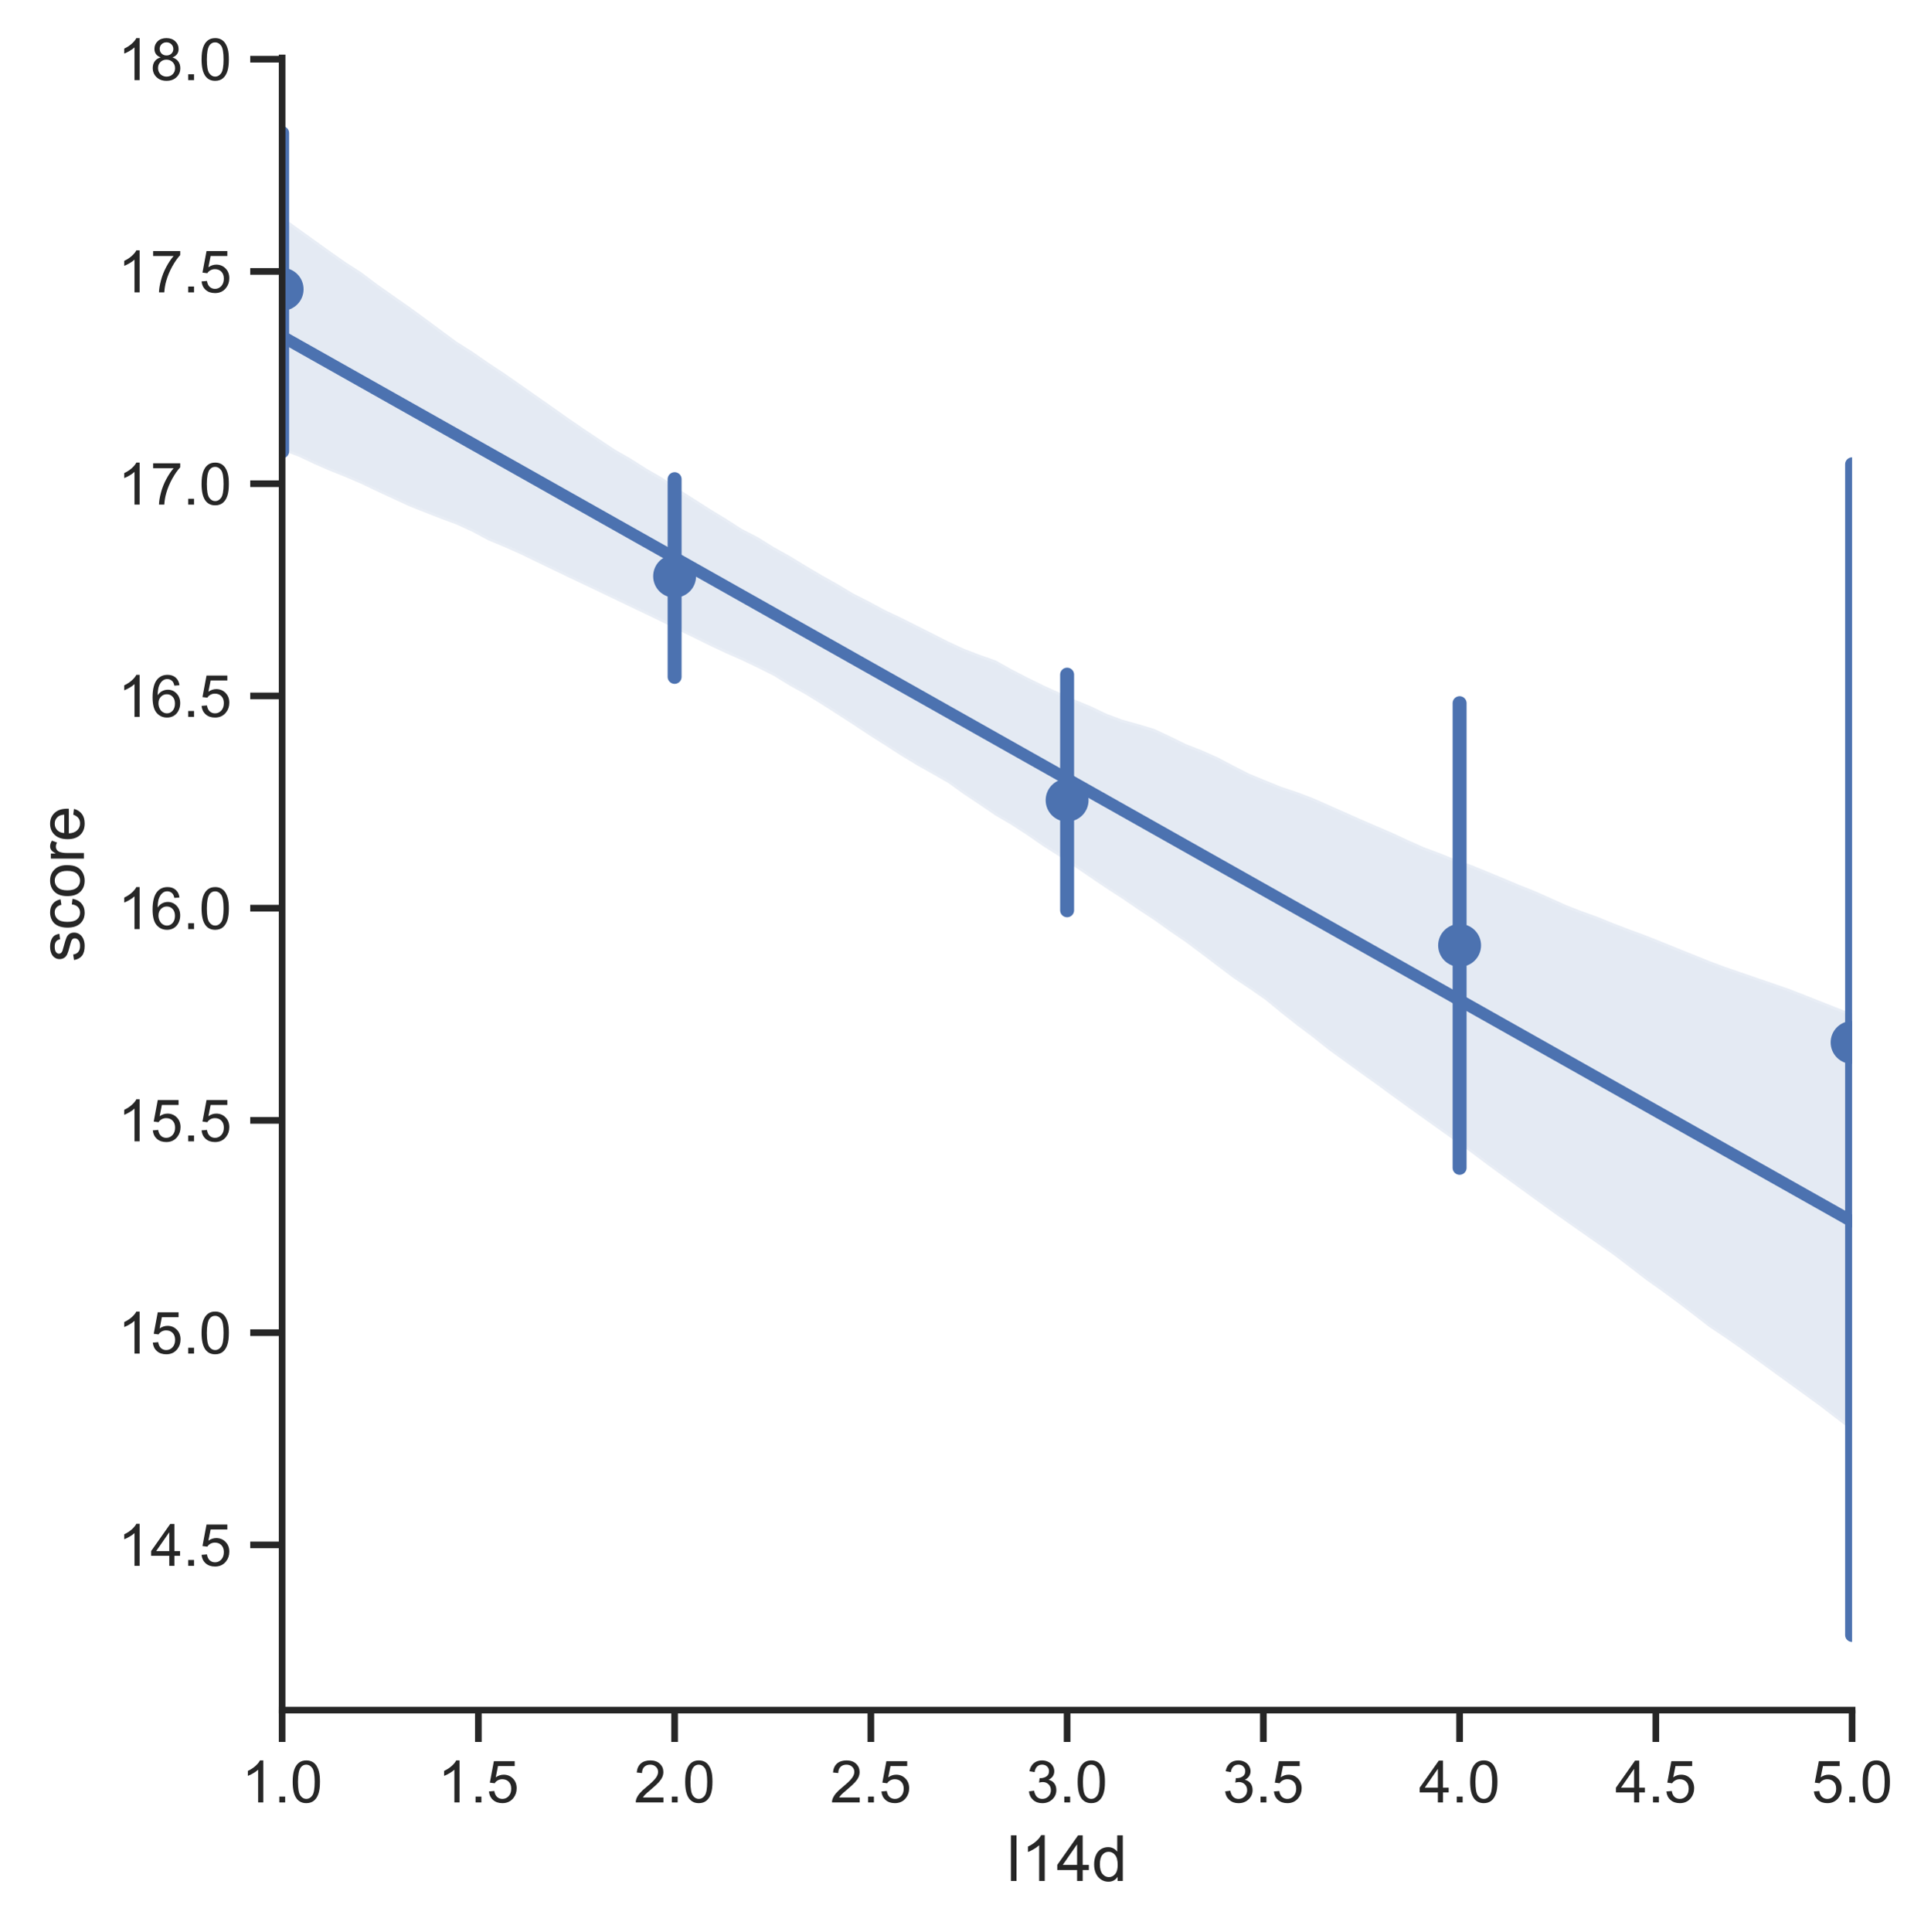 <?xml version="1.0" encoding="utf-8" standalone="no"?>
<!DOCTYPE svg PUBLIC "-//W3C//DTD SVG 1.1//EN"
  "http://www.w3.org/Graphics/SVG/1.1/DTD/svg11.dtd">
<!-- Created with matplotlib (https://matplotlib.org/) -->
<svg height="363.451pt" version="1.1" viewBox="0 0 363.319 363.451" width="363.319pt" xmlns="http://www.w3.org/2000/svg" xmlns:xlink="http://www.w3.org/1999/xlink">
 <defs>
  <style type="text/css">*{stroke-linecap:butt;stroke-linejoin:round;}</style>
 </defs>
 <g id="figure_1">
  <g id="patch_1">
   <path d="M 0 363.451 
L 363.319 363.451 
L 363.319 0 
L 0 0 
z
" style="fill:#ffffff;"/>
  </g>
  <g id="axes_1">
   <g id="patch_2">
    <path d="M 53.081 321.717 
L 348.474 321.717 
L 348.474 10.907 
L 53.081 10.907 
z
" style="fill:#ffffff;"/>
   </g>
   <g id="matplotlib.axis_1">
    <g id="xtick_1">
     <g id="line2d_1">
      <defs>
       <path d="M 0 0 
L 0 6 
" id="mfb75f07de4" style="stroke:#262626;stroke-width:1.25;"/>
      </defs>
      <g>
       <use style="fill:#262626;stroke:#262626;stroke-width:1.25;" x="53.081" xlink:href="#mfb75f07de4" y="321.717"/>
      </g>
     </g>
     <g id="text_1">
      <!-- 1.0 -->
      <g style="fill:#262626;" transform="translate(45.436 339.09)scale(0.11 -0.11)">
       <defs>
        <path d="M 37.25 0 
L 28.469 0 
L 28.469 56 
Q 25.297 52.984 20.141 49.953 
Q 14.984 46.922 10.891 45.406 
L 10.891 53.906 
Q 18.266 57.375 23.781 62.297 
Q 29.297 67.234 31.594 71.875 
L 37.25 71.875 
z
" id="ArialMT-49"/>
        <path d="M 9.078 0 
L 9.078 10.016 
L 19.094 10.016 
L 19.094 0 
z
" id="ArialMT-46"/>
        <path d="M 4.156 35.297 
Q 4.156 48 6.766 55.734 
Q 9.375 63.484 14.516 67.672 
Q 19.672 71.875 27.484 71.875 
Q 33.25 71.875 37.594 69.547 
Q 41.938 67.234 44.766 62.859 
Q 47.609 58.5 49.219 52.219 
Q 50.828 45.953 50.828 35.297 
Q 50.828 22.703 48.234 14.969 
Q 45.656 7.234 40.5 3 
Q 35.359 -1.219 27.484 -1.219 
Q 17.141 -1.219 11.234 6.203 
Q 4.156 15.141 4.156 35.297 
z
M 13.188 35.297 
Q 13.188 17.672 17.312 11.828 
Q 21.438 6 27.484 6 
Q 33.547 6 37.672 11.859 
Q 41.797 17.719 41.797 35.297 
Q 41.797 52.984 37.672 58.781 
Q 33.547 64.594 27.391 64.594 
Q 21.344 64.594 17.719 59.469 
Q 13.188 52.938 13.188 35.297 
z
" id="ArialMT-48"/>
       </defs>
       <use xlink:href="#ArialMT-49"/>
       <use x="55.615" xlink:href="#ArialMT-46"/>
       <use x="83.398" xlink:href="#ArialMT-48"/>
      </g>
     </g>
    </g>
    <g id="xtick_2">
     <g id="line2d_2">
      <g>
       <use style="fill:#262626;stroke:#262626;stroke-width:1.25;" x="90.005" xlink:href="#mfb75f07de4" y="321.717"/>
      </g>
     </g>
     <g id="text_2">
      <!-- 1.5 -->
      <g style="fill:#262626;" transform="translate(82.36 339.09)scale(0.11 -0.11)">
       <defs>
        <path d="M 4.156 18.75 
L 13.375 19.531 
Q 14.406 12.797 18.141 9.391 
Q 21.875 6 27.156 6 
Q 33.5 6 37.891 10.781 
Q 42.281 15.578 42.281 23.484 
Q 42.281 31 38.062 35.344 
Q 33.844 39.703 27 39.703 
Q 22.75 39.703 19.328 37.766 
Q 15.922 35.844 13.969 32.766 
L 5.719 33.844 
L 12.641 70.609 
L 48.25 70.609 
L 48.25 62.203 
L 19.672 62.203 
L 15.828 42.969 
Q 22.266 47.469 29.344 47.469 
Q 38.719 47.469 45.156 40.969 
Q 51.609 34.469 51.609 24.266 
Q 51.609 14.547 45.953 7.469 
Q 39.062 -1.219 27.156 -1.219 
Q 17.391 -1.219 11.203 4.25 
Q 5.031 9.719 4.156 18.75 
z
" id="ArialMT-53"/>
       </defs>
       <use xlink:href="#ArialMT-49"/>
       <use x="55.615" xlink:href="#ArialMT-46"/>
       <use x="83.398" xlink:href="#ArialMT-53"/>
      </g>
     </g>
    </g>
    <g id="xtick_3">
     <g id="line2d_3">
      <g>
       <use style="fill:#262626;stroke:#262626;stroke-width:1.25;" x="126.93" xlink:href="#mfb75f07de4" y="321.717"/>
      </g>
     </g>
     <g id="text_3">
      <!-- 2.0 -->
      <g style="fill:#262626;" transform="translate(119.285 339.09)scale(0.11 -0.11)">
       <defs>
        <path d="M 50.344 8.453 
L 50.344 0 
L 3.031 0 
Q 2.938 3.172 4.047 6.109 
Q 5.859 10.938 9.828 15.625 
Q 13.812 20.312 21.344 26.469 
Q 33.016 36.031 37.109 41.625 
Q 41.219 47.219 41.219 52.203 
Q 41.219 57.422 37.469 61 
Q 33.734 64.594 27.734 64.594 
Q 21.391 64.594 17.578 60.781 
Q 13.766 56.984 13.719 50.25 
L 4.688 51.172 
Q 5.609 61.281 11.656 66.578 
Q 17.719 71.875 27.938 71.875 
Q 38.234 71.875 44.234 66.156 
Q 50.25 60.453 50.25 52 
Q 50.25 47.703 48.484 43.547 
Q 46.734 39.406 42.656 34.812 
Q 38.578 30.219 29.109 22.219 
Q 21.188 15.578 18.938 13.203 
Q 16.703 10.844 15.234 8.453 
z
" id="ArialMT-50"/>
       </defs>
       <use xlink:href="#ArialMT-50"/>
       <use x="55.615" xlink:href="#ArialMT-46"/>
       <use x="83.398" xlink:href="#ArialMT-48"/>
      </g>
     </g>
    </g>
    <g id="xtick_4">
     <g id="line2d_4">
      <g>
       <use style="fill:#262626;stroke:#262626;stroke-width:1.25;" x="163.854" xlink:href="#mfb75f07de4" y="321.717"/>
      </g>
     </g>
     <g id="text_4">
      <!-- 2.5 -->
      <g style="fill:#262626;" transform="translate(156.209 339.09)scale(0.11 -0.11)">
       <use xlink:href="#ArialMT-50"/>
       <use x="55.615" xlink:href="#ArialMT-46"/>
       <use x="83.398" xlink:href="#ArialMT-53"/>
      </g>
     </g>
    </g>
    <g id="xtick_5">
     <g id="line2d_5">
      <g>
       <use style="fill:#262626;stroke:#262626;stroke-width:1.25;" x="200.778" xlink:href="#mfb75f07de4" y="321.717"/>
      </g>
     </g>
     <g id="text_5">
      <!-- 3.0 -->
      <g style="fill:#262626;" transform="translate(193.133 339.09)scale(0.11 -0.11)">
       <defs>
        <path d="M 4.203 18.891 
L 12.984 20.062 
Q 14.5 12.594 18.141 9.297 
Q 21.781 6 27 6 
Q 33.203 6 37.469 10.297 
Q 41.75 14.594 41.75 20.953 
Q 41.75 27 37.797 30.922 
Q 33.844 34.859 27.734 34.859 
Q 25.25 34.859 21.531 33.891 
L 22.516 41.609 
Q 23.391 41.5 23.922 41.5 
Q 29.547 41.5 34.031 44.422 
Q 38.531 47.359 38.531 53.469 
Q 38.531 58.297 35.25 61.469 
Q 31.984 64.656 26.812 64.656 
Q 21.688 64.656 18.266 61.422 
Q 14.844 58.203 13.875 51.766 
L 5.078 53.328 
Q 6.688 62.156 12.391 67.016 
Q 18.109 71.875 26.609 71.875 
Q 32.469 71.875 37.391 69.359 
Q 42.328 66.844 44.938 62.5 
Q 47.562 58.156 47.562 53.266 
Q 47.562 48.641 45.062 44.828 
Q 42.578 41.016 37.703 38.766 
Q 44.047 37.312 47.562 32.688 
Q 51.078 28.078 51.078 21.141 
Q 51.078 11.766 44.234 5.25 
Q 37.406 -1.266 26.953 -1.266 
Q 17.531 -1.266 11.297 4.344 
Q 5.078 9.969 4.203 18.891 
z
" id="ArialMT-51"/>
       </defs>
       <use xlink:href="#ArialMT-51"/>
       <use x="55.615" xlink:href="#ArialMT-46"/>
       <use x="83.398" xlink:href="#ArialMT-48"/>
      </g>
     </g>
    </g>
    <g id="xtick_6">
     <g id="line2d_6">
      <g>
       <use style="fill:#262626;stroke:#262626;stroke-width:1.25;" x="237.702" xlink:href="#mfb75f07de4" y="321.717"/>
      </g>
     </g>
     <g id="text_6">
      <!-- 3.5 -->
      <g style="fill:#262626;" transform="translate(230.057 339.09)scale(0.11 -0.11)">
       <use xlink:href="#ArialMT-51"/>
       <use x="55.615" xlink:href="#ArialMT-46"/>
       <use x="83.398" xlink:href="#ArialMT-53"/>
      </g>
     </g>
    </g>
    <g id="xtick_7">
     <g id="line2d_7">
      <g>
       <use style="fill:#262626;stroke:#262626;stroke-width:1.25;" x="274.626" xlink:href="#mfb75f07de4" y="321.717"/>
      </g>
     </g>
     <g id="text_7">
      <!-- 4.0 -->
      <g style="fill:#262626;" transform="translate(266.981 339.09)scale(0.11 -0.11)">
       <defs>
        <path d="M 32.328 0 
L 32.328 17.141 
L 1.266 17.141 
L 1.266 25.203 
L 33.938 71.578 
L 41.109 71.578 
L 41.109 25.203 
L 50.781 25.203 
L 50.781 17.141 
L 41.109 17.141 
L 41.109 0 
z
M 32.328 25.203 
L 32.328 57.469 
L 9.906 25.203 
z
" id="ArialMT-52"/>
       </defs>
       <use xlink:href="#ArialMT-52"/>
       <use x="55.615" xlink:href="#ArialMT-46"/>
       <use x="83.398" xlink:href="#ArialMT-48"/>
      </g>
     </g>
    </g>
    <g id="xtick_8">
     <g id="line2d_8">
      <g>
       <use style="fill:#262626;stroke:#262626;stroke-width:1.25;" x="311.55" xlink:href="#mfb75f07de4" y="321.717"/>
      </g>
     </g>
     <g id="text_8">
      <!-- 4.5 -->
      <g style="fill:#262626;" transform="translate(303.905 339.09)scale(0.11 -0.11)">
       <use xlink:href="#ArialMT-52"/>
       <use x="55.615" xlink:href="#ArialMT-46"/>
       <use x="83.398" xlink:href="#ArialMT-53"/>
      </g>
     </g>
    </g>
    <g id="xtick_9">
     <g id="line2d_9">
      <g>
       <use style="fill:#262626;stroke:#262626;stroke-width:1.25;" x="348.474" xlink:href="#mfb75f07de4" y="321.717"/>
      </g>
     </g>
     <g id="text_9">
      <!-- 5.0 -->
      <g style="fill:#262626;" transform="translate(340.829 339.09)scale(0.11 -0.11)">
       <use xlink:href="#ArialMT-53"/>
       <use x="55.615" xlink:href="#ArialMT-46"/>
       <use x="83.398" xlink:href="#ArialMT-48"/>
      </g>
     </g>
    </g>
    <g id="text_10">
     <!-- l14d -->
     <g style="fill:#262626;" transform="translate(189.435 353.866)scale(0.12 -0.12)">
      <defs>
       <path d="M 6.391 0 
L 6.391 71.578 
L 15.188 71.578 
L 15.188 0 
z
" id="ArialMT-108"/>
       <path d="M 40.234 0 
L 40.234 6.547 
Q 35.297 -1.172 25.734 -1.172 
Q 19.531 -1.172 14.328 2.25 
Q 9.125 5.672 6.266 11.797 
Q 3.422 17.922 3.422 25.875 
Q 3.422 33.641 6 39.969 
Q 8.594 46.297 13.766 49.656 
Q 18.953 53.031 25.344 53.031 
Q 30.031 53.031 33.688 51.047 
Q 37.359 49.078 39.656 45.906 
L 39.656 71.578 
L 48.391 71.578 
L 48.391 0 
z
M 12.453 25.875 
Q 12.453 15.922 16.641 10.984 
Q 20.844 6.062 26.562 6.062 
Q 32.328 6.062 36.344 10.766 
Q 40.375 15.484 40.375 25.141 
Q 40.375 35.797 36.266 40.766 
Q 32.172 45.75 26.172 45.75 
Q 20.312 45.75 16.375 40.969 
Q 12.453 36.188 12.453 25.875 
z
" id="ArialMT-100"/>
      </defs>
      <use xlink:href="#ArialMT-108"/>
      <use x="22.217" xlink:href="#ArialMT-49"/>
      <use x="77.832" xlink:href="#ArialMT-52"/>
      <use x="133.447" xlink:href="#ArialMT-100"/>
     </g>
    </g>
   </g>
   <g id="matplotlib.axis_2">
    <g id="ytick_1">
     <g id="line2d_10">
      <defs>
       <path d="M 0 0 
L -6 0 
" id="md6a991b7a7" style="stroke:#262626;stroke-width:1.25;"/>
      </defs>
      <g>
       <use style="fill:#262626;stroke:#262626;stroke-width:1.25;" x="53.081" xlink:href="#md6a991b7a7" y="290.642"/>
      </g>
     </g>
     <g id="text_11">
      <!-- 14.5 -->
      <g style="fill:#262626;" transform="translate(22.174 294.578)scale(0.11 -0.11)">
       <use xlink:href="#ArialMT-49"/>
       <use x="55.615" xlink:href="#ArialMT-52"/>
       <use x="111.23" xlink:href="#ArialMT-46"/>
       <use x="139.014" xlink:href="#ArialMT-53"/>
      </g>
     </g>
    </g>
    <g id="ytick_2">
     <g id="line2d_11">
      <g>
       <use style="fill:#262626;stroke:#262626;stroke-width:1.25;" x="53.081" xlink:href="#md6a991b7a7" y="250.712"/>
      </g>
     </g>
     <g id="text_12">
      <!-- 15.0 -->
      <g style="fill:#262626;" transform="translate(22.174 254.649)scale(0.11 -0.11)">
       <use xlink:href="#ArialMT-49"/>
       <use x="55.615" xlink:href="#ArialMT-53"/>
       <use x="111.23" xlink:href="#ArialMT-46"/>
       <use x="139.014" xlink:href="#ArialMT-48"/>
      </g>
     </g>
    </g>
    <g id="ytick_3">
     <g id="line2d_12">
      <g>
       <use style="fill:#262626;stroke:#262626;stroke-width:1.25;" x="53.081" xlink:href="#md6a991b7a7" y="210.783"/>
      </g>
     </g>
     <g id="text_13">
      <!-- 15.5 -->
      <g style="fill:#262626;" transform="translate(22.174 214.72)scale(0.11 -0.11)">
       <use xlink:href="#ArialMT-49"/>
       <use x="55.615" xlink:href="#ArialMT-53"/>
       <use x="111.23" xlink:href="#ArialMT-46"/>
       <use x="139.014" xlink:href="#ArialMT-53"/>
      </g>
     </g>
    </g>
    <g id="ytick_4">
     <g id="line2d_13">
      <g>
       <use style="fill:#262626;stroke:#262626;stroke-width:1.25;" x="53.081" xlink:href="#md6a991b7a7" y="170.854"/>
      </g>
     </g>
     <g id="text_14">
      <!-- 16.0 -->
      <g style="fill:#262626;" transform="translate(22.174 174.791)scale(0.11 -0.11)">
       <defs>
        <path d="M 49.75 54.047 
L 41.016 53.375 
Q 39.844 58.547 37.703 60.891 
Q 34.125 64.656 28.906 64.656 
Q 24.703 64.656 21.531 62.312 
Q 17.391 59.281 14.984 53.469 
Q 12.594 47.656 12.5 36.922 
Q 15.672 41.75 20.266 44.094 
Q 24.859 46.438 29.891 46.438 
Q 38.672 46.438 44.844 39.969 
Q 51.031 33.5 51.031 23.25 
Q 51.031 16.5 48.125 10.719 
Q 45.219 4.938 40.141 1.859 
Q 35.062 -1.219 28.609 -1.219 
Q 17.625 -1.219 10.688 6.859 
Q 3.766 14.938 3.766 33.5 
Q 3.766 54.25 11.422 63.672 
Q 18.109 71.875 29.438 71.875 
Q 37.891 71.875 43.281 67.141 
Q 48.688 62.406 49.75 54.047 
z
M 13.875 23.188 
Q 13.875 18.656 15.797 14.5 
Q 17.719 10.359 21.188 8.172 
Q 24.656 6 28.469 6 
Q 34.031 6 38.031 10.484 
Q 42.047 14.984 42.047 22.703 
Q 42.047 30.125 38.078 34.391 
Q 34.125 38.672 28.125 38.672 
Q 22.172 38.672 18.016 34.391 
Q 13.875 30.125 13.875 23.188 
z
" id="ArialMT-54"/>
       </defs>
       <use xlink:href="#ArialMT-49"/>
       <use x="55.615" xlink:href="#ArialMT-54"/>
       <use x="111.23" xlink:href="#ArialMT-46"/>
       <use x="139.014" xlink:href="#ArialMT-48"/>
      </g>
     </g>
    </g>
    <g id="ytick_5">
     <g id="line2d_14">
      <g>
       <use style="fill:#262626;stroke:#262626;stroke-width:1.25;" x="53.081" xlink:href="#md6a991b7a7" y="130.925"/>
      </g>
     </g>
     <g id="text_15">
      <!-- 16.5 -->
      <g style="fill:#262626;" transform="translate(22.174 134.861)scale(0.11 -0.11)">
       <use xlink:href="#ArialMT-49"/>
       <use x="55.615" xlink:href="#ArialMT-54"/>
       <use x="111.23" xlink:href="#ArialMT-46"/>
       <use x="139.014" xlink:href="#ArialMT-53"/>
      </g>
     </g>
    </g>
    <g id="ytick_6">
     <g id="line2d_15">
      <g>
       <use style="fill:#262626;stroke:#262626;stroke-width:1.25;" x="53.081" xlink:href="#md6a991b7a7" y="90.995"/>
      </g>
     </g>
     <g id="text_16">
      <!-- 17.0 -->
      <g style="fill:#262626;" transform="translate(22.174 94.932)scale(0.11 -0.11)">
       <defs>
        <path d="M 4.734 62.203 
L 4.734 70.656 
L 51.078 70.656 
L 51.078 63.812 
Q 44.234 56.547 37.516 44.484 
Q 30.812 32.422 27.156 19.672 
Q 24.516 10.688 23.781 0 
L 14.75 0 
Q 14.891 8.453 18.062 20.406 
Q 21.234 32.375 27.172 43.484 
Q 33.109 54.594 39.797 62.203 
z
" id="ArialMT-55"/>
       </defs>
       <use xlink:href="#ArialMT-49"/>
       <use x="55.615" xlink:href="#ArialMT-55"/>
       <use x="111.23" xlink:href="#ArialMT-46"/>
       <use x="139.014" xlink:href="#ArialMT-48"/>
      </g>
     </g>
    </g>
    <g id="ytick_7">
     <g id="line2d_16">
      <g>
       <use style="fill:#262626;stroke:#262626;stroke-width:1.25;" x="53.081" xlink:href="#md6a991b7a7" y="51.066"/>
      </g>
     </g>
     <g id="text_17">
      <!-- 17.5 -->
      <g style="fill:#262626;" transform="translate(22.174 55.003)scale(0.11 -0.11)">
       <use xlink:href="#ArialMT-49"/>
       <use x="55.615" xlink:href="#ArialMT-55"/>
       <use x="111.23" xlink:href="#ArialMT-46"/>
       <use x="139.014" xlink:href="#ArialMT-53"/>
      </g>
     </g>
    </g>
    <g id="ytick_8">
     <g id="line2d_17">
      <g>
       <use style="fill:#262626;stroke:#262626;stroke-width:1.25;" x="53.081" xlink:href="#md6a991b7a7" y="11.137"/>
      </g>
     </g>
     <g id="text_18">
      <!-- 18.0 -->
      <g style="fill:#262626;" transform="translate(22.174 15.074)scale(0.11 -0.11)">
       <defs>
        <path d="M 17.672 38.812 
Q 12.203 40.828 9.562 44.531 
Q 6.938 48.25 6.938 53.422 
Q 6.938 61.234 12.547 66.547 
Q 18.172 71.875 27.484 71.875 
Q 36.859 71.875 42.578 66.422 
Q 48.297 60.984 48.297 53.172 
Q 48.297 48.188 45.672 44.5 
Q 43.062 40.828 37.75 38.812 
Q 44.344 36.672 47.781 31.875 
Q 51.219 27.094 51.219 20.453 
Q 51.219 11.281 44.719 5.031 
Q 38.234 -1.219 27.641 -1.219 
Q 17.047 -1.219 10.547 5.047 
Q 4.047 11.328 4.047 20.703 
Q 4.047 27.688 7.594 32.391 
Q 11.141 37.109 17.672 38.812 
z
M 15.922 53.719 
Q 15.922 48.641 19.188 45.406 
Q 22.469 42.188 27.688 42.188 
Q 32.766 42.188 36.016 45.375 
Q 39.266 48.578 39.266 53.219 
Q 39.266 58.062 35.906 61.359 
Q 32.562 64.656 27.594 64.656 
Q 22.562 64.656 19.234 61.422 
Q 15.922 58.203 15.922 53.719 
z
M 13.094 20.656 
Q 13.094 16.891 14.875 13.375 
Q 16.656 9.859 20.172 7.922 
Q 23.688 6 27.734 6 
Q 34.031 6 38.125 10.047 
Q 42.234 14.109 42.234 20.359 
Q 42.234 26.703 38.016 30.859 
Q 33.797 35.016 27.438 35.016 
Q 21.234 35.016 17.156 30.906 
Q 13.094 26.812 13.094 20.656 
z
" id="ArialMT-56"/>
       </defs>
       <use xlink:href="#ArialMT-49"/>
       <use x="55.615" xlink:href="#ArialMT-56"/>
       <use x="111.23" xlink:href="#ArialMT-46"/>
       <use x="139.014" xlink:href="#ArialMT-48"/>
      </g>
     </g>
    </g>
    <g id="text_19">
     <!-- score -->
     <g style="fill:#262626;" transform="translate(15.789 180.983)rotate(-90)scale(0.12 -0.12)">
      <defs>
       <path d="M 3.078 15.484 
L 11.766 16.844 
Q 12.5 11.625 15.844 8.844 
Q 19.188 6.062 25.203 6.062 
Q 31.25 6.062 34.172 8.516 
Q 37.109 10.984 37.109 14.312 
Q 37.109 17.281 34.516 19 
Q 32.719 20.172 25.531 21.969 
Q 15.875 24.422 12.141 26.203 
Q 8.406 27.984 6.469 31.125 
Q 4.547 34.281 4.547 38.094 
Q 4.547 41.547 6.125 44.5 
Q 7.719 47.469 10.453 49.422 
Q 12.5 50.922 16.031 51.969 
Q 19.578 53.031 23.641 53.031 
Q 29.734 53.031 34.344 51.266 
Q 38.969 49.516 41.156 46.5 
Q 43.359 43.5 44.188 38.484 
L 35.594 37.312 
Q 35.016 41.312 32.203 43.547 
Q 29.391 45.797 24.266 45.797 
Q 18.219 45.797 15.625 43.797 
Q 13.031 41.797 13.031 39.109 
Q 13.031 37.406 14.109 36.031 
Q 15.188 34.625 17.484 33.688 
Q 18.797 33.203 25.25 31.453 
Q 34.578 28.953 38.25 27.359 
Q 41.938 25.781 44.031 22.75 
Q 46.141 19.734 46.141 15.234 
Q 46.141 10.844 43.578 6.953 
Q 41.016 3.078 36.172 0.953 
Q 31.344 -1.172 25.25 -1.172 
Q 15.141 -1.172 9.844 3.031 
Q 4.547 7.234 3.078 15.484 
z
" id="ArialMT-115"/>
       <path d="M 40.438 19 
L 49.078 17.875 
Q 47.656 8.938 41.812 3.875 
Q 35.984 -1.172 27.484 -1.172 
Q 16.844 -1.172 10.375 5.781 
Q 3.906 12.75 3.906 25.734 
Q 3.906 34.125 6.688 40.422 
Q 9.469 46.734 15.156 49.875 
Q 20.844 53.031 27.547 53.031 
Q 35.984 53.031 41.359 48.75 
Q 46.734 44.484 48.25 36.625 
L 39.703 35.297 
Q 38.484 40.531 35.375 43.156 
Q 32.281 45.797 27.875 45.797 
Q 21.234 45.797 17.078 41.031 
Q 12.938 36.281 12.938 25.984 
Q 12.938 15.531 16.938 10.797 
Q 20.953 6.062 27.391 6.062 
Q 32.562 6.062 36.031 9.234 
Q 39.5 12.406 40.438 19 
z
" id="ArialMT-99"/>
       <path d="M 3.328 25.922 
Q 3.328 40.328 11.328 47.266 
Q 18.016 53.031 27.641 53.031 
Q 38.328 53.031 45.109 46.016 
Q 51.906 39.016 51.906 26.656 
Q 51.906 16.656 48.906 10.906 
Q 45.906 5.172 40.156 2 
Q 34.422 -1.172 27.641 -1.172 
Q 16.75 -1.172 10.031 5.812 
Q 3.328 12.797 3.328 25.922 
z
M 12.359 25.922 
Q 12.359 15.969 16.703 11.016 
Q 21.047 6.062 27.641 6.062 
Q 34.188 6.062 38.531 11.031 
Q 42.875 16.016 42.875 26.219 
Q 42.875 35.844 38.5 40.797 
Q 34.125 45.75 27.641 45.75 
Q 21.047 45.75 16.703 40.812 
Q 12.359 35.891 12.359 25.922 
z
" id="ArialMT-111"/>
       <path d="M 6.5 0 
L 6.5 51.859 
L 14.406 51.859 
L 14.406 44 
Q 17.438 49.516 20 51.266 
Q 22.562 53.031 25.641 53.031 
Q 30.078 53.031 34.672 50.203 
L 31.641 42.047 
Q 28.422 43.953 25.203 43.953 
Q 22.312 43.953 20.016 42.219 
Q 17.719 40.484 16.75 37.406 
Q 15.281 32.719 15.281 27.156 
L 15.281 0 
z
" id="ArialMT-114"/>
       <path d="M 42.094 16.703 
L 51.172 15.578 
Q 49.031 7.625 43.219 3.219 
Q 37.406 -1.172 28.375 -1.172 
Q 17 -1.172 10.328 5.828 
Q 3.656 12.844 3.656 25.484 
Q 3.656 38.578 10.391 45.797 
Q 17.141 53.031 27.875 53.031 
Q 38.281 53.031 44.875 45.953 
Q 51.469 38.875 51.469 26.031 
Q 51.469 25.25 51.422 23.688 
L 12.75 23.688 
Q 13.234 15.141 17.578 10.594 
Q 21.922 6.062 28.422 6.062 
Q 33.25 6.062 36.672 8.594 
Q 40.094 11.141 42.094 16.703 
z
M 13.234 30.906 
L 42.188 30.906 
Q 41.609 37.453 38.875 40.719 
Q 34.672 45.797 27.984 45.797 
Q 21.922 45.797 17.797 41.75 
Q 13.672 37.703 13.234 30.906 
z
" id="ArialMT-101"/>
      </defs>
      <use xlink:href="#ArialMT-115"/>
      <use x="50" xlink:href="#ArialMT-99"/>
      <use x="100" xlink:href="#ArialMT-111"/>
      <use x="155.615" xlink:href="#ArialMT-114"/>
      <use x="188.916" xlink:href="#ArialMT-101"/>
     </g>
    </g>
   </g>
   <g id="PathCollection_1">
    <defs>
     <path d="M 0 3.536 
C 0.938 3.536 1.837 3.163 2.5 2.5 
C 3.163 1.837 3.536 0.938 3.536 0 
C 3.536 -0.938 3.163 -1.837 2.5 -2.5 
C 1.837 -3.163 0.938 -3.536 0 -3.536 
C -0.938 -3.536 -1.837 -3.163 -2.5 -2.5 
C -3.163 -1.837 -3.536 -0.938 -3.536 0 
C -3.536 0.938 -3.163 1.837 -2.5 2.5 
C -1.837 3.163 -0.938 3.536 0 3.536 
z
" id="mfe0a7cf07c" style="stroke:#4c72b0;"/>
    </defs>
    <g clip-path="url(#p34f4b5e315)">
     <use style="fill:#4c72b0;stroke:#4c72b0;" x="53.081" xlink:href="#mfe0a7cf07c" y="54.417"/>
     <use style="fill:#4c72b0;stroke:#4c72b0;" x="126.93" xlink:href="#mfe0a7cf07c" y="108.402"/>
     <use style="fill:#4c72b0;stroke:#4c72b0;" x="200.778" xlink:href="#mfe0a7cf07c" y="150.539"/>
     <use style="fill:#4c72b0;stroke:#4c72b0;" x="274.626" xlink:href="#mfe0a7cf07c" y="177.854"/>
     <use style="fill:#4c72b0;stroke:#4c72b0;" x="348.474" xlink:href="#mfe0a7cf07c" y="196.114"/>
    </g>
   </g>
   <g id="PolyCollection_1">
    <defs>
     <path d="M 53.081 -322.656 
L 53.081 -278.686 
L 56.065 -277.605 
L 59.049 -276.196 
L 62.033 -274.891 
L 65.016 -273.703 
L 68 -272.417 
L 70.984 -270.993 
L 73.968 -269.612 
L 76.952 -268.236 
L 79.935 -267.049 
L 82.919 -265.878 
L 85.903 -264.772 
L 88.887 -263.407 
L 91.87 -261.801 
L 94.854 -260.563 
L 97.838 -259.242 
L 100.822 -257.794 
L 103.805 -256.361 
L 106.789 -254.923 
L 109.773 -253.511 
L 112.757 -252.088 
L 115.74 -250.661 
L 118.724 -249.23 
L 121.708 -247.809 
L 124.692 -246.37 
L 127.675 -244.866 
L 130.659 -243.409 
L 133.643 -241.947 
L 136.627 -240.542 
L 139.611 -239.234 
L 142.594 -237.807 
L 145.578 -236.311 
L 148.562 -234.474 
L 151.546 -232.823 
L 154.529 -230.989 
L 157.513 -229.081 
L 160.497 -227.151 
L 163.481 -225.168 
L 166.464 -223.284 
L 169.448 -221.355 
L 172.432 -219.54 
L 175.416 -217.859 
L 178.399 -216.156 
L 181.383 -214.006 
L 184.367 -212.023 
L 187.351 -209.995 
L 190.334 -208.248 
L 193.318 -206.303 
L 196.302 -204.238 
L 199.286 -202.346 
L 202.27 -200.325 
L 205.253 -198.292 
L 208.237 -196.274 
L 211.221 -194.348 
L 214.205 -192.299 
L 217.188 -190.336 
L 220.172 -188.204 
L 223.156 -186.167 
L 226.14 -183.93 
L 229.123 -181.67 
L 232.107 -179.421 
L 235.091 -177.432 
L 238.075 -175.361 
L 241.058 -172.908 
L 244.042 -170.548 
L 247.026 -168.311 
L 250.01 -165.927 
L 252.994 -163.763 
L 255.977 -161.601 
L 258.961 -159.47 
L 261.945 -157.279 
L 264.929 -155.117 
L 267.912 -152.986 
L 270.896 -150.858 
L 273.88 -148.731 
L 276.864 -146.573 
L 279.847 -144.333 
L 282.831 -142.145 
L 285.815 -139.981 
L 288.799 -137.819 
L 291.782 -135.659 
L 294.766 -133.549 
L 297.75 -131.458 
L 300.734 -129.367 
L 303.717 -127.276 
L 306.701 -124.986 
L 309.685 -122.686 
L 312.669 -120.568 
L 315.653 -118.369 
L 318.636 -116.089 
L 321.62 -113.779 
L 324.604 -111.786 
L 327.588 -109.701 
L 330.571 -107.535 
L 333.555 -105.37 
L 336.539 -103.204 
L 339.523 -101.04 
L 342.506 -98.869 
L 345.49 -96.573 
L 348.474 -94.277 
L 348.474 -172.743 
L 348.474 -172.743 
L 345.49 -173.922 
L 342.506 -175.101 
L 339.523 -176.279 
L 336.539 -177.438 
L 333.555 -178.464 
L 330.571 -179.489 
L 327.588 -180.514 
L 324.604 -181.539 
L 321.62 -182.65 
L 318.636 -183.854 
L 315.653 -185.058 
L 312.669 -186.262 
L 309.685 -187.45 
L 306.701 -188.554 
L 303.717 -189.682 
L 300.734 -190.903 
L 297.75 -191.981 
L 294.766 -193.135 
L 291.782 -194.48 
L 288.799 -195.804 
L 285.815 -196.991 
L 282.831 -198.254 
L 279.847 -199.48 
L 276.864 -200.704 
L 273.88 -201.742 
L 270.896 -202.944 
L 267.912 -204.06 
L 264.929 -205.384 
L 261.945 -206.771 
L 258.961 -208.053 
L 255.977 -209.344 
L 252.994 -210.667 
L 250.01 -211.989 
L 247.026 -213.31 
L 244.042 -214.437 
L 241.058 -215.43 
L 238.075 -216.643 
L 235.091 -217.87 
L 232.107 -219.388 
L 229.123 -220.964 
L 226.14 -222.292 
L 223.156 -223.458 
L 220.172 -224.919 
L 217.188 -226.316 
L 214.205 -227.212 
L 211.221 -228.04 
L 208.237 -229.15 
L 205.253 -230.576 
L 202.27 -231.806 
L 199.286 -233.168 
L 196.302 -234.52 
L 193.318 -235.988 
L 190.334 -237.533 
L 187.351 -239.199 
L 184.367 -240.25 
L 181.383 -241.39 
L 178.399 -242.77 
L 175.416 -244.289 
L 172.432 -245.791 
L 169.448 -247.284 
L 166.464 -248.698 
L 163.481 -250.306 
L 160.497 -251.82 
L 157.513 -253.61 
L 154.529 -255.284 
L 151.546 -257.053 
L 148.562 -258.872 
L 145.578 -260.534 
L 142.594 -262.393 
L 139.611 -263.927 
L 136.627 -265.842 
L 133.643 -267.657 
L 130.659 -269.561 
L 127.675 -271.461 
L 124.692 -273.531 
L 121.708 -275.248 
L 118.724 -277.145 
L 115.74 -278.852 
L 112.757 -280.844 
L 109.773 -282.833 
L 106.789 -284.877 
L 103.805 -286.996 
L 100.822 -289.083 
L 97.838 -291.173 
L 94.854 -293.253 
L 91.87 -295.222 
L 88.887 -297.294 
L 85.903 -299.179 
L 82.919 -301.386 
L 79.935 -303.602 
L 76.952 -305.772 
L 73.968 -307.86 
L 70.984 -309.958 
L 68 -312.214 
L 65.016 -314.131 
L 62.033 -316.231 
L 59.049 -318.374 
L 56.065 -320.518 
L 53.081 -322.656 
z
" id="medfc72e05d" style="stroke:#ffffff;stroke-opacity:0.15;"/>
    </defs>
    <g clip-path="url(#p34f4b5e315)">
     <use style="fill:#4c72b0;fill-opacity:0.15;stroke:#ffffff;stroke-opacity:0.15;" x="0" xlink:href="#medfc72e05d" y="363.451"/>
    </g>
   </g>
   <g id="line2d_18">
    <path clip-path="url(#p34f4b5e315)" d="M 53.081 84.908 
L 53.081 25.035 
" style="fill:none;stroke:#4c72b0;stroke-linecap:round;stroke-width:2.625;"/>
   </g>
   <g id="line2d_19">
    <path clip-path="url(#p34f4b5e315)" d="M 126.93 127.342 
L 126.93 90.147 
" style="fill:none;stroke:#4c72b0;stroke-linecap:round;stroke-width:2.625;"/>
   </g>
   <g id="line2d_20">
    <path clip-path="url(#p34f4b5e315)" d="M 200.778 171.251 
L 200.778 126.919 
" style="fill:none;stroke:#4c72b0;stroke-linecap:round;stroke-width:2.625;"/>
   </g>
   <g id="line2d_21">
    <path clip-path="url(#p34f4b5e315)" d="M 274.626 219.7 
L 274.626 132.289 
" style="fill:none;stroke:#4c72b0;stroke-linecap:round;stroke-width:2.625;"/>
   </g>
   <g id="line2d_22">
    <path clip-path="url(#p34f4b5e315)" d="M 348.474 307.589 
L 348.474 87.348 
" style="fill:none;stroke:#4c72b0;stroke-linecap:round;stroke-width:2.625;"/>
   </g>
   <g id="line2d_23">
    <path clip-path="url(#p34f4b5e315)" d="M 53.081 63.302 
L 56.065 64.984 
L 59.049 66.666 
L 62.033 68.347 
L 65.016 70.029 
L 68 71.711 
L 70.984 73.393 
L 73.968 75.074 
L 76.952 76.756 
L 79.935 78.438 
L 82.919 80.12 
L 85.903 81.801 
L 88.887 83.483 
L 91.87 85.165 
L 94.854 86.847 
L 97.838 88.528 
L 100.822 90.21 
L 103.805 91.892 
L 106.789 93.574 
L 109.773 95.255 
L 112.757 96.937 
L 115.74 98.619 
L 118.724 100.301 
L 121.708 101.982 
L 124.692 103.664 
L 127.675 105.346 
L 130.659 107.028 
L 133.643 108.709 
L 136.627 110.391 
L 139.611 112.073 
L 142.594 113.755 
L 145.578 115.436 
L 148.562 117.118 
L 151.546 118.8 
L 154.529 120.482 
L 157.513 122.163 
L 160.497 123.845 
L 163.481 125.527 
L 166.464 127.209 
L 169.448 128.891 
L 172.432 130.572 
L 175.416 132.254 
L 178.399 133.936 
L 181.383 135.618 
L 184.367 137.299 
L 187.351 138.981 
L 190.334 140.663 
L 193.318 142.345 
L 196.302 144.026 
L 199.286 145.708 
L 202.27 147.39 
L 205.253 149.072 
L 208.237 150.753 
L 211.221 152.435 
L 214.205 154.117 
L 217.188 155.799 
L 220.172 157.48 
L 223.156 159.162 
L 226.14 160.844 
L 229.123 162.526 
L 232.107 164.207 
L 235.091 165.889 
L 238.075 167.571 
L 241.058 169.253 
L 244.042 170.934 
L 247.026 172.616 
L 250.01 174.298 
L 252.994 175.98 
L 255.977 177.661 
L 258.961 179.343 
L 261.945 181.025 
L 264.929 182.707 
L 267.912 184.388 
L 270.896 186.07 
L 273.88 187.752 
L 276.864 189.434 
L 279.847 191.115 
L 282.831 192.797 
L 285.815 194.479 
L 288.799 196.161 
L 291.782 197.842 
L 294.766 199.524 
L 297.75 201.206 
L 300.734 202.888 
L 303.717 204.569 
L 306.701 206.251 
L 309.685 207.933 
L 312.669 209.615 
L 315.653 211.296 
L 318.636 212.978 
L 321.62 214.66 
L 324.604 216.342 
L 327.588 218.023 
L 330.571 219.705 
L 333.555 221.387 
L 336.539 223.069 
L 339.523 224.75 
L 342.506 226.432 
L 345.49 228.114 
L 348.474 229.796 
" style="fill:none;stroke:#4c72b0;stroke-linecap:round;stroke-width:2.25;"/>
   </g>
   <g id="patch_3">
    <path d="M 53.081 321.717 
L 53.081 10.907 
" style="fill:none;stroke:#262626;stroke-linecap:square;stroke-linejoin:miter;stroke-width:1.25;"/>
   </g>
   <g id="patch_4">
    <path d="M 53.081 321.717 
L 348.474 321.717 
" style="fill:none;stroke:#262626;stroke-linecap:square;stroke-linejoin:miter;stroke-width:1.25;"/>
   </g>
  </g>
 </g>
 <defs>
  <clipPath id="p34f4b5e315">
   <rect height="310.81" width="295.392" x="53.081" y="10.907"/>
  </clipPath>
 </defs>
</svg>
